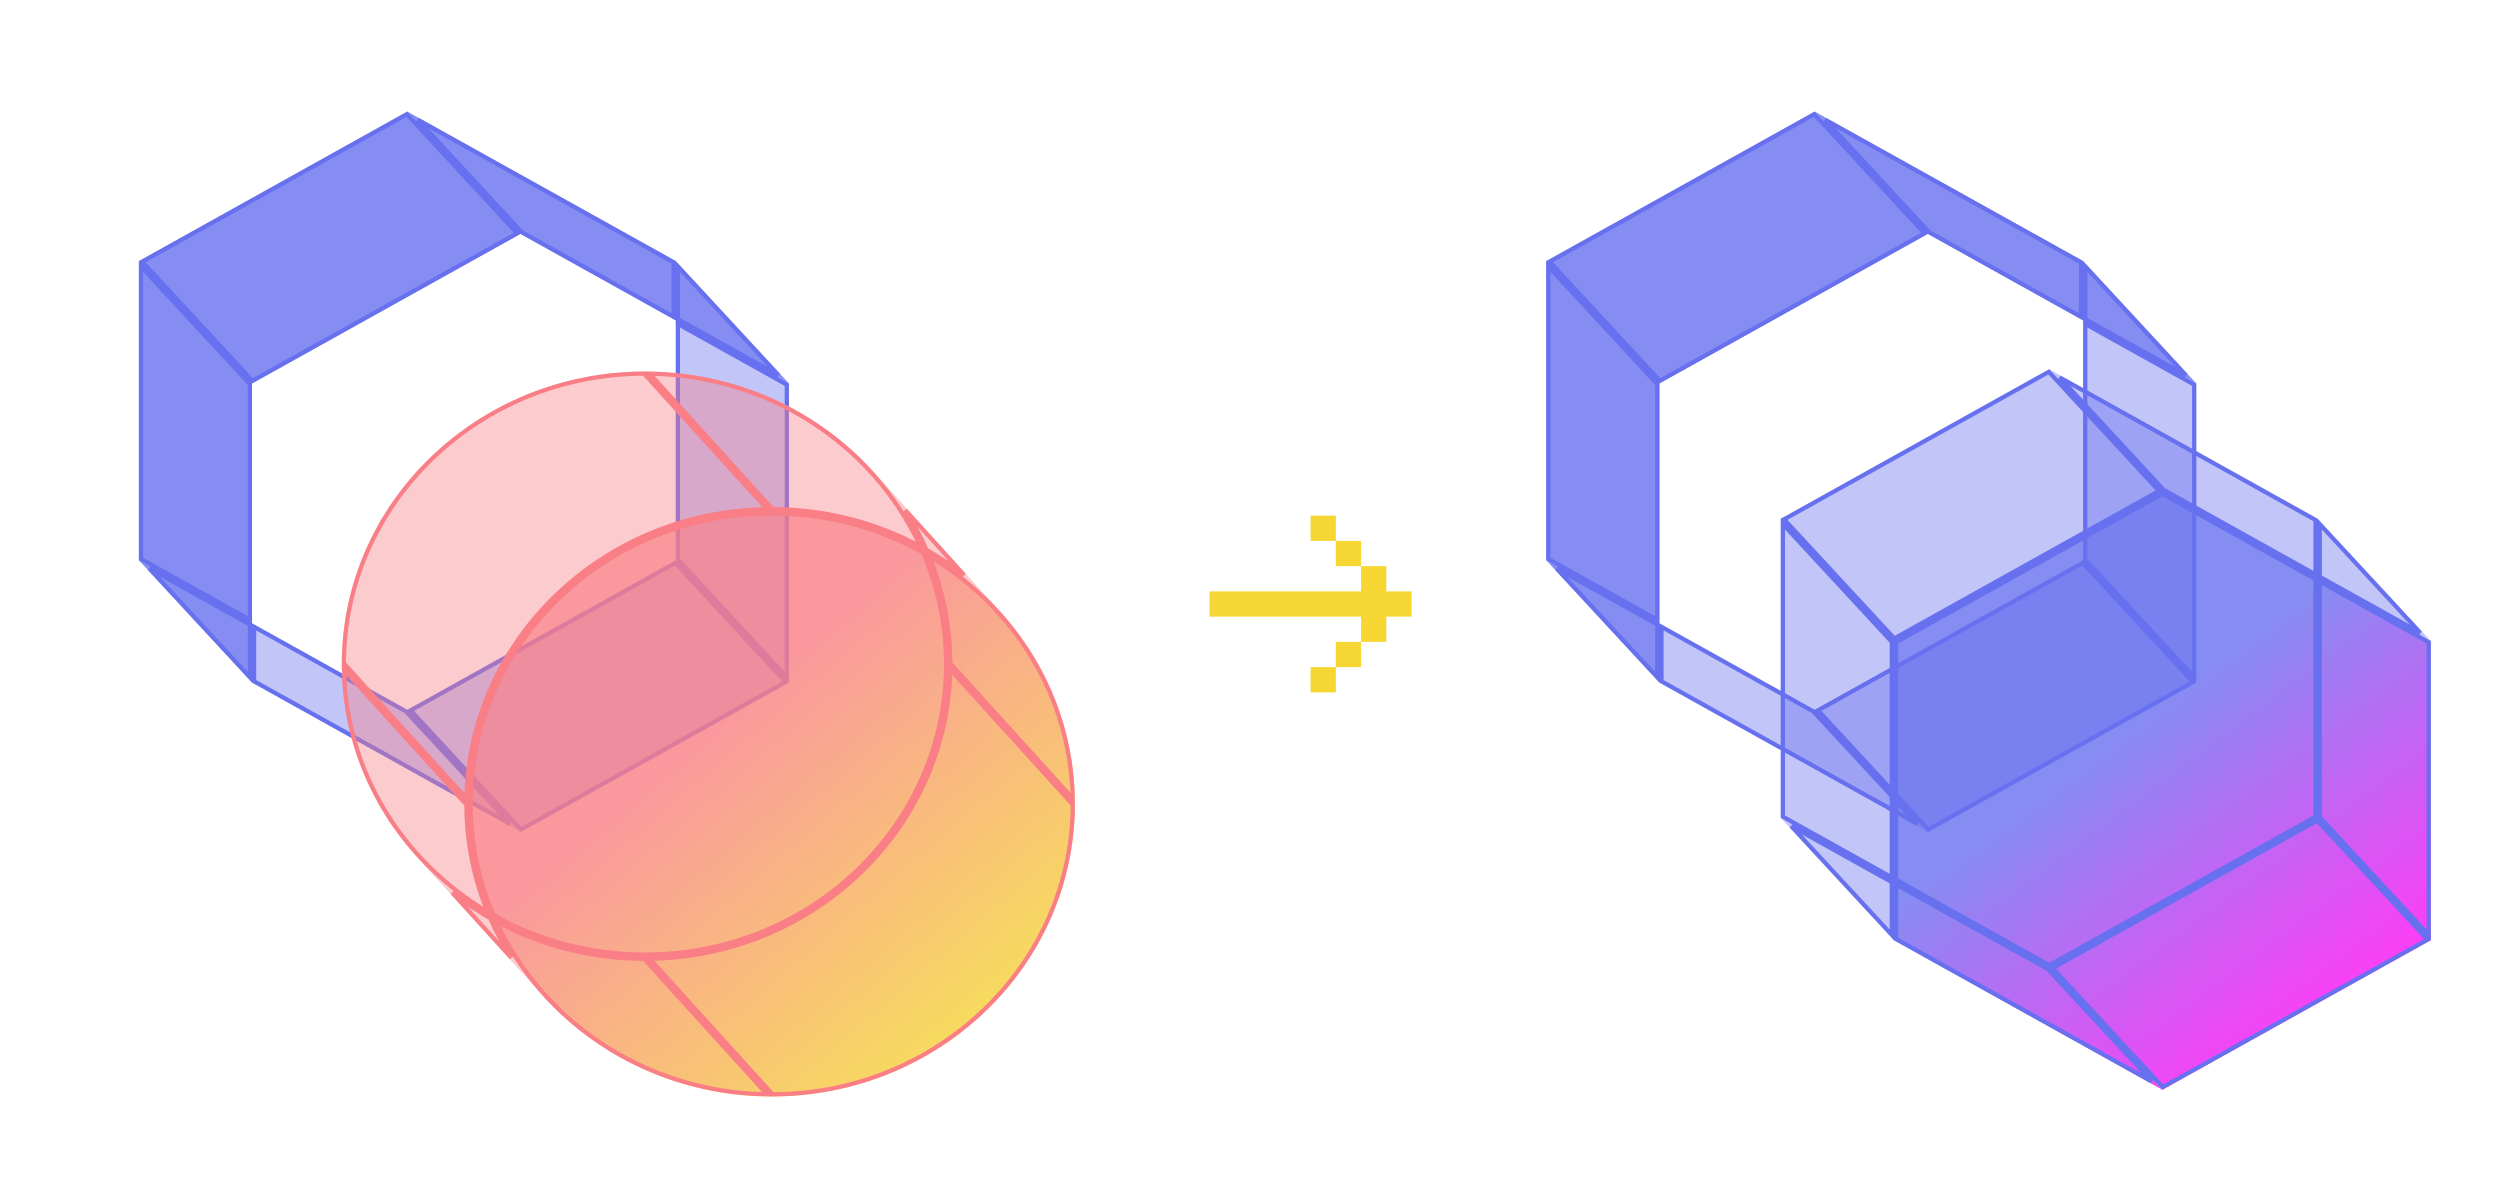 <svg width="594" height="284" viewBox="0 0 594 284" fill="none" xmlns="http://www.w3.org/2000/svg">
<g filter="url(#filter0_b_201_19)">
<path d="M33 62.048V133.121L59.88 148.097V91.1L33 62.048Z" fill="#6770EF" fill-opacity="0.8"/>
<path d="M96.783 26.512L33 62.048L59.88 91.1L123.663 55.563L96.783 26.512Z" fill="#6770EF" fill-opacity="0.8"/>
<path d="M160.566 62.048L96.783 26.512L123.663 55.563L160.566 76.124V62.048Z" fill="#6770EF" fill-opacity="0.8"/>
<path d="M33 133.121L59.88 162.173V148.097L33 133.121Z" fill="#6770EF" fill-opacity="0.8"/>
<path d="M187.446 91.1L160.566 62.048V76.124L187.446 91.1Z" fill="#6770EF" fill-opacity="0.8"/>
<path d="M187.446 162.173V91.1L160.566 76.124V133.121L187.446 162.173Z" fill="#6770EF" fill-opacity="0.4"/>
<path d="M160.566 133.121L96.783 168.658L123.663 197.709L187.446 162.173L160.566 133.121Z" fill="#6770EF" fill-opacity="0.4"/>
<path d="M59.88 162.173L123.663 197.709L96.783 168.658L59.88 148.097V162.173Z" fill="#6770EF" fill-opacity="0.4"/>
<path d="M33.799 62.175L96.683 27.14L122.864 55.436L59.98 90.472L33.799 62.175ZM59.38 91.296V147.246L33.5 132.827V63.325L59.38 91.296ZM35.499 135.086L59.38 148.391V160.896L35.499 135.086ZM99.282 28.476L160.066 62.342V75.273L123.976 55.166L99.282 28.476ZM161.066 75.83V63.325L184.947 89.135L161.066 75.83ZM160.466 133.749L186.647 162.046L123.763 197.081L97.582 168.785L160.466 133.749ZM96.47 169.056L121.164 195.745L60.38 161.879V148.948L96.47 169.056ZM186.946 91.394V160.896L161.066 132.925V76.975L186.946 91.394Z" stroke="#6770EF"/>
<path fill-rule="evenodd" clip-rule="evenodd" d="M99.644 204.237C99.228 203.79 98.817 203.337 98.413 202.88L99.644 204.237ZM236.142 143.694L239.045 146.9C238.111 145.803 237.143 144.733 236.142 143.694ZM128.151 235.663C128.795 236.404 129.456 237.132 130.131 237.846L128.151 235.663ZM207.102 111.623L207.921 112.528C207.651 112.224 207.378 111.923 207.102 111.623Z" fill="#FF00FF"/>
<path d="M153.248 227.311C193.033 227.311 225.285 196.188 225.285 157.795C225.285 148.291 223.309 139.233 219.732 130.982C209.055 124.943 196.623 121.48 183.353 121.48C143.568 121.48 111.315 152.604 111.315 190.997C111.315 200.5 113.292 209.558 116.869 217.809C127.546 223.849 139.978 227.311 153.248 227.311Z" fill="url(#paint0_linear_201_19)" fill-opacity="0.8"/>
<path d="M225.285 157.795C225.285 196.188 193.033 227.311 153.248 227.311L183.353 260.513C223.138 260.513 255.39 229.39 255.39 190.997L225.285 157.795Z" fill="url(#paint1_linear_201_19)" fill-opacity="0.8"/>
<path d="M183.353 260.513L153.248 227.311C139.978 227.311 127.546 223.849 116.869 217.809C119.693 224.323 123.515 230.333 128.151 235.663L130.131 237.846C143.305 251.774 162.271 260.513 183.353 260.513Z" fill="url(#paint2_linear_201_19)" fill-opacity="0.8"/>
<path d="M225.285 157.795L255.39 190.997C255.39 174.257 249.259 158.899 239.045 146.9L236.142 143.694C231.359 138.725 225.832 134.433 219.732 130.982C223.309 139.233 225.285 148.291 225.285 157.795Z" fill="url(#paint3_linear_201_19)" fill-opacity="0.8"/>
<path d="M153.248 88.278C113.462 88.278 81.21 119.402 81.21 157.795L111.315 190.997C111.315 152.604 143.568 121.48 183.353 121.48L153.248 88.278Z" fill="#F97E86" fill-opacity="0.4"/>
<path d="M153.248 88.278L183.353 121.48C196.623 121.48 209.055 124.943 219.732 130.982C216.801 124.223 212.795 118.005 207.921 112.528L207.102 111.623C193.907 97.301 174.669 88.278 153.248 88.278Z" fill="#F97E86" fill-opacity="0.4"/>
<path d="M111.315 190.997L81.21 157.795C81.21 174.998 87.686 190.742 98.413 202.88L99.644 204.237C104.61 209.571 110.419 214.16 116.869 217.809C113.292 209.558 111.315 200.5 111.315 190.997Z" fill="#F97E86" fill-opacity="0.4"/>
<path d="M236.142 143.694L207.921 112.528C212.795 118.005 216.801 124.223 219.732 130.982C225.832 134.433 231.359 138.725 236.142 143.694Z" fill="#F97E86" fill-opacity="0.4"/>
<path d="M128.151 235.663C123.515 230.333 119.693 224.323 116.869 217.809C110.419 214.16 104.61 209.571 99.644 204.237L113.897 219.95L128.151 235.663Z" fill="#F97E86" fill-opacity="0.4"/>
<path d="M238.669 147.23C248.54 158.829 254.567 173.584 254.878 189.687L225.785 157.601C225.76 148.625 223.984 140.044 220.77 132.162C226.319 135.454 231.366 139.455 235.776 144.035C235.778 144.037 235.78 144.039 235.781 144.041L238.664 147.224C238.666 147.226 238.668 147.228 238.669 147.23ZM225.773 159.077L254.89 191.189C254.783 229.13 222.932 259.898 183.574 260.013L154.369 227.803C193.455 227.231 225.071 196.811 225.773 159.077ZM182.217 260.005C161.733 259.697 143.342 251.084 130.498 237.506C130.497 237.505 130.496 237.504 130.494 237.502L128.528 235.335C128.527 235.333 128.526 235.332 128.525 235.331C124.248 230.412 120.669 224.911 117.935 218.969C128.326 224.569 140.291 227.774 153.026 227.811L182.217 260.005ZM110.827 189.714L81.71 157.602C81.818 119.661 113.669 88.893 153.026 88.778L182.232 120.988C143.146 121.56 111.529 151.981 110.827 189.714ZM98.785 202.546C88.409 190.804 82.042 175.667 81.723 159.104L110.816 191.19C110.841 200.167 112.616 208.747 115.83 216.629C109.938 213.134 104.611 208.838 100.012 203.899C100.011 203.898 100.011 203.897 100.01 203.896L98.788 202.549C98.787 202.548 98.786 202.547 98.785 202.546ZM107.439 212.086C110.281 214.322 113.301 216.355 116.477 218.161L116.477 218.162L116.477 218.162C117.905 221.433 119.583 224.578 121.488 227.574L114.268 219.614L107.439 212.086ZM218.666 129.823C208.275 124.222 196.31 121.017 183.575 120.98L154.384 88.787C175.205 89.099 193.864 97.993 206.732 111.96C206.733 111.961 206.734 111.961 206.734 111.962L207.548 112.86C207.548 112.861 207.549 112.862 207.55 112.862C212.06 117.931 215.82 123.638 218.666 129.823ZM220.124 130.63L220.123 130.63C218.694 127.354 217.013 124.206 215.105 121.207L229.085 136.645C226.265 134.432 223.271 132.42 220.124 130.63L220.124 130.63ZM183.353 121.98C196.475 121.98 208.769 125.388 219.339 131.335C222.848 139.483 224.785 148.42 224.785 157.795C224.785 195.895 192.774 226.811 153.248 226.811C140.126 226.811 127.831 223.403 117.261 217.456C113.752 209.308 111.815 200.371 111.815 190.997C111.815 152.896 143.827 121.98 183.353 121.98Z" stroke="#F97E86"/>
</g>
<path d="M367.39 62.048V133.121L394.27 148.097V91.1L367.39 62.048Z" fill="#6770EF" fill-opacity="0.8"/>
<path d="M431.173 26.512L367.39 62.048L394.27 91.1L458.053 55.563L431.173 26.512Z" fill="#6770EF" fill-opacity="0.8"/>
<path d="M494.956 62.048L431.173 26.512L458.053 55.563L494.956 76.124V62.048Z" fill="#6770EF" fill-opacity="0.8"/>
<path d="M367.39 133.121L394.27 162.173V148.097L367.39 133.121Z" fill="#6770EF" fill-opacity="0.8"/>
<path d="M521.836 91.1L494.956 62.048V76.124L521.836 91.1Z" fill="#6770EF" fill-opacity="0.8"/>
<path d="M521.836 162.173V91.1L494.956 76.124V133.121L521.836 162.173Z" fill="#6770EF" fill-opacity="0.4"/>
<path d="M494.956 133.121L431.173 168.658L458.053 197.709L521.836 162.173L494.956 133.121Z" fill="#6770EF" fill-opacity="0.4"/>
<path d="M394.27 162.173L458.053 197.709L431.173 168.658L394.27 148.097V162.173Z" fill="#6770EF" fill-opacity="0.4"/>
<path d="M368.189 62.175L431.073 27.14L457.254 55.436L394.37 90.472L368.189 62.175ZM393.77 91.296V147.246L367.89 132.827V63.325L393.77 91.296ZM369.889 135.086L393.77 148.391V160.896L369.889 135.086ZM433.672 28.476L494.456 62.342V75.273L458.366 55.166L433.672 28.476ZM495.456 75.83V63.325L519.337 89.135L495.456 75.83ZM494.856 133.749L521.037 162.046L458.153 197.081L431.972 168.785L494.856 133.749ZM430.86 169.056L455.554 195.745L394.77 161.879V148.948L430.86 169.056ZM521.336 91.394V160.896L495.456 132.925V76.975L521.336 91.394Z" stroke="#6770EF"/>
<g filter="url(#filter1_b_201_19)">
<path d="M449.989 223.389L481.88 241.158L513.772 258.926L486.892 229.874L449.989 209.314V223.389Z" fill="url(#paint4_linear_201_19)" fill-opacity="0.8"/>
<path d="M486.892 229.874L550.675 194.338V137.341L513.772 116.78L449.989 152.317V209.314L486.892 229.874Z" fill="url(#paint5_linear_201_19)" fill-opacity="0.8"/>
<path d="M550.675 194.338L486.892 229.874L513.772 258.926L577.555 223.389L550.675 194.338Z" fill="url(#paint6_linear_201_19)" fill-opacity="0.8"/>
<path d="M577.555 223.389V152.317L550.675 137.341V194.338L577.555 223.389Z" fill="url(#paint7_linear_201_19)" fill-opacity="0.8"/>
<path d="M423.109 123.265V194.338L449.989 209.314V152.317L423.109 123.265Z" fill="#6770EF" fill-opacity="0.4"/>
<path d="M486.892 87.728L423.109 123.265L449.989 152.317L513.772 116.78L486.892 87.728Z" fill="#6770EF" fill-opacity="0.4"/>
<path d="M550.675 123.265L486.892 87.728L513.772 116.78L550.675 137.341V123.265Z" fill="#6770EF" fill-opacity="0.4"/>
<path d="M577.555 152.317L550.675 123.265V137.341L577.555 152.317Z" fill="#6770EF" fill-opacity="0.4"/>
<path d="M423.109 194.338L449.989 223.389V209.314L423.109 194.338Z" fill="#6770EF" fill-opacity="0.4"/>
<path d="M423.908 123.392L486.792 88.356L512.973 116.653L450.089 151.688L423.908 123.392ZM423.609 194.044V124.541L449.489 152.512V208.463L423.609 194.044ZM450.489 223.096V210.165L486.579 230.272L511.273 256.961L482.124 240.721L450.489 223.096ZM551.175 124.541L575.056 150.352L551.175 137.047V124.541ZM489.391 89.693L550.175 123.559V136.49L514.085 116.382L489.391 89.693ZM513.772 117.352L550.175 137.634V194.044L486.892 229.302L450.489 209.02V152.61L513.772 117.352ZM487.691 230.001L550.575 194.966L576.756 223.262L513.872 258.298L487.691 230.001ZM577.055 222.113L551.175 194.142V138.192L577.055 152.61V222.113ZM449.489 222.113L425.608 196.302L449.489 209.607V222.113Z" stroke="#6770EF"/>
</g>
<path d="M287.39 140.513V146.513H323.39V152.513H329.39V146.513H335.39V140.513H329.39V134.513H323.39V140.513H287.39ZM317.39 128.513H323.39V134.513H317.39V128.513ZM317.39 128.513H311.39V122.513H317.39V128.513ZM317.39 158.513H323.39V152.513H317.39V158.513ZM317.39 158.513H311.39V164.513H317.39V158.513Z" fill="#F5D632"/>
<defs>
<filter id="filter0_b_201_19" x="23" y="16.512" width="242.39" height="254.001" filterUnits="userSpaceOnUse" color-interpolation-filters="sRGB">
<feFlood flood-opacity="0" result="BackgroundImageFix"/>
<feGaussianBlur in="BackgroundImageFix" stdDeviation="5"/>
<feComposite in2="SourceAlpha" operator="in" result="effect1_backgroundBlur_201_19"/>
<feBlend mode="normal" in="SourceGraphic" in2="effect1_backgroundBlur_201_19" result="shape"/>
</filter>
<filter id="filter1_b_201_19" x="413.109" y="77.728" width="174.446" height="191.198" filterUnits="userSpaceOnUse" color-interpolation-filters="sRGB">
<feFlood flood-opacity="0" result="BackgroundImageFix"/>
<feGaussianBlur in="BackgroundImageFix" stdDeviation="5"/>
<feComposite in2="SourceAlpha" operator="in" result="effect1_backgroundBlur_201_19"/>
<feBlend mode="normal" in="SourceGraphic" in2="effect1_backgroundBlur_201_19" result="shape"/>
</filter>
<linearGradient id="paint0_linear_201_19" x1="135" y1="147.512" x2="227" y2="253.512" gradientUnits="userSpaceOnUse">
<stop offset="0.29" stop-color="#F97E86"/>
<stop offset="1" stop-color="#F5D632"/>
</linearGradient>
<linearGradient id="paint1_linear_201_19" x1="135" y1="147.512" x2="227" y2="253.512" gradientUnits="userSpaceOnUse">
<stop offset="0.29" stop-color="#F97E86"/>
<stop offset="1" stop-color="#F5D632"/>
</linearGradient>
<linearGradient id="paint2_linear_201_19" x1="135" y1="147.512" x2="227" y2="253.512" gradientUnits="userSpaceOnUse">
<stop offset="0.29" stop-color="#F97E86"/>
<stop offset="1" stop-color="#F5D632"/>
</linearGradient>
<linearGradient id="paint3_linear_201_19" x1="135" y1="147.512" x2="227" y2="253.512" gradientUnits="userSpaceOnUse">
<stop offset="0.29" stop-color="#F97E86"/>
<stop offset="1" stop-color="#F5D632"/>
</linearGradient>
<linearGradient id="paint4_linear_201_19" x1="473.39" y1="138" x2="552.39" y2="243" gradientUnits="userSpaceOnUse">
<stop offset="0.356" stop-color="#6770EF"/>
<stop offset="1" stop-color="#FE0DF3"/>
</linearGradient>
<linearGradient id="paint5_linear_201_19" x1="473.39" y1="138" x2="552.39" y2="243" gradientUnits="userSpaceOnUse">
<stop offset="0.356" stop-color="#6770EF"/>
<stop offset="1" stop-color="#FE0DF3"/>
</linearGradient>
<linearGradient id="paint6_linear_201_19" x1="473.39" y1="138" x2="552.39" y2="243" gradientUnits="userSpaceOnUse">
<stop offset="0.356" stop-color="#6770EF"/>
<stop offset="1" stop-color="#FE0DF3"/>
</linearGradient>
<linearGradient id="paint7_linear_201_19" x1="473.39" y1="138" x2="552.39" y2="243" gradientUnits="userSpaceOnUse">
<stop offset="0.356" stop-color="#6770EF"/>
<stop offset="1" stop-color="#FE0DF3"/>
</linearGradient>
</defs>
</svg>

